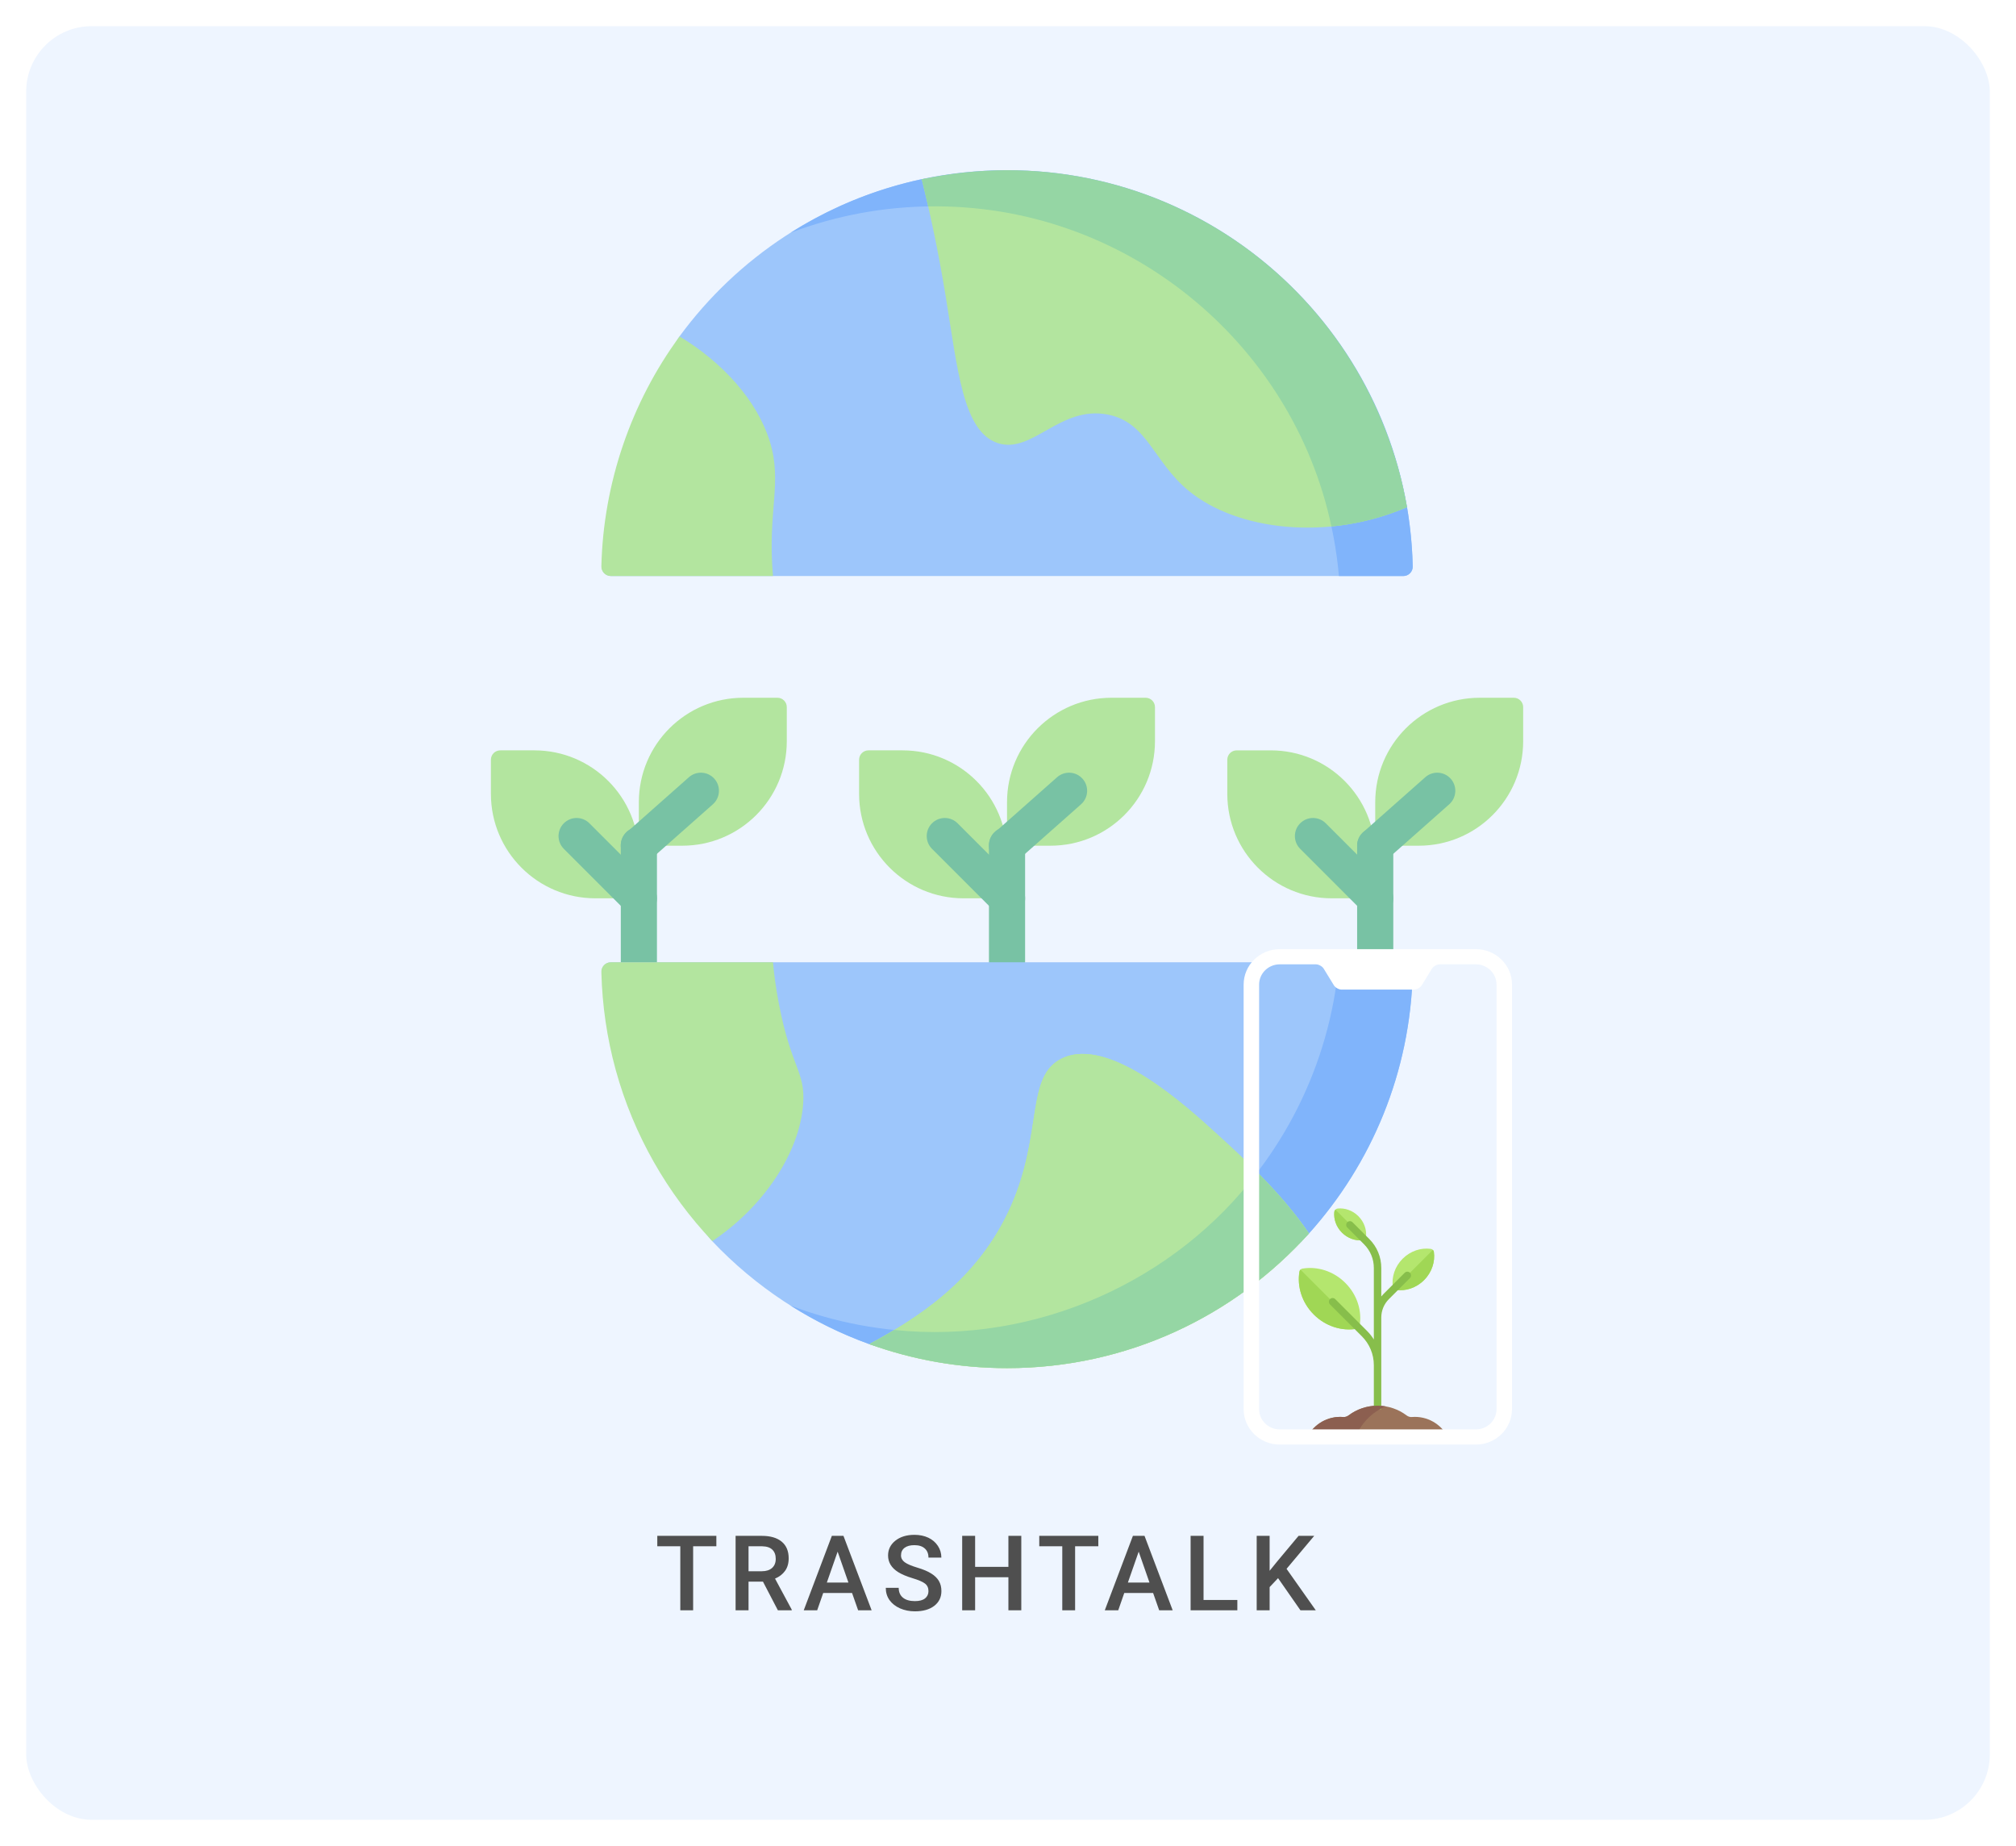<svg width="308" height="282" viewBox="0 0 308 282" fill="none" xmlns="http://www.w3.org/2000/svg">
<g filter="url(#filter0_d)">
<rect x="4" width="300" height="274" rx="10" fill="#EEF5FF"/>
</g>
<path d="M160.494 129.194H153.852V122.551C153.852 113.737 160.997 106.592 169.811 106.592H175.024C175.813 106.592 176.454 107.232 176.454 108.021V113.234C176.454 122.048 169.308 129.194 160.494 129.194V129.194Z" fill="#B3E59F"/>
<path d="M147.209 137.231H153.852V130.588C153.852 121.774 146.707 114.629 137.893 114.629H132.68C131.89 114.629 131.25 115.269 131.25 116.059V121.272C131.25 130.086 138.395 137.231 147.209 137.231Z" fill="#B3E59F"/>
<path d="M151.784 131.024C150.773 129.882 150.879 128.137 152.021 127.126L161.498 118.735C162.64 117.724 164.385 117.83 165.396 118.972C166.407 120.114 166.301 121.859 165.159 122.87L155.682 131.261C154.544 132.269 152.798 132.169 151.784 131.024Z" fill="#78C2A4"/>
<path d="M216.748 129.195H210.105V122.552C210.105 113.738 217.251 106.593 226.065 106.593H231.278C232.067 106.593 232.707 107.233 232.707 108.022V113.235C232.708 122.049 225.562 129.195 216.748 129.195Z" fill="#B3E59F"/>
<path d="M203.463 137.232H210.106V130.589C210.106 121.775 202.961 114.63 194.147 114.63H188.934C188.144 114.63 187.504 115.27 187.504 116.06V121.273C187.504 130.087 194.649 137.232 203.463 137.232Z" fill="#B3E59F"/>
<path d="M208.034 131.024C207.023 129.882 207.129 128.137 208.271 127.126L217.748 118.735C218.89 117.724 220.636 117.83 221.646 118.972C222.658 120.114 222.551 121.859 221.409 122.87L211.932 131.261C210.794 132.269 209.048 132.169 208.034 131.024V131.024Z" fill="#78C2A4"/>
<path d="M104.244 129.194H97.602V122.551C97.602 113.737 104.747 106.592 113.561 106.592H118.774C119.563 106.592 120.204 107.232 120.204 108.021V113.234C120.204 122.048 113.058 129.194 104.244 129.194Z" fill="#B3E59F"/>
<path d="M90.96 137.231H97.602V130.588C97.602 121.774 90.457 114.629 81.643 114.629H76.43C75.64 114.629 75 115.269 75 116.059V121.272C75 130.086 82.145 137.231 90.96 137.231V137.231Z" fill="#B3E59F"/>
<path d="M97.605 149.701C96.08 149.701 94.844 148.464 94.844 146.939V129.104C94.844 127.579 96.08 126.343 97.605 126.343C99.13 126.343 100.367 127.579 100.367 129.104V146.939C100.367 148.465 99.13 149.701 97.605 149.701Z" fill="#78C2A4"/>
<path d="M95.534 131.024C94.523 129.882 94.629 128.137 95.771 127.126L105.248 118.735C106.39 117.724 108.136 117.83 109.146 118.972C110.157 120.114 110.051 121.859 108.909 122.87L99.432 131.261C98.294 132.269 96.548 132.169 95.534 131.024V131.024Z" fill="#78C2A4"/>
<path d="M95.651 139.184L86.141 129.674C85.062 128.596 85.062 126.847 86.141 125.768C87.219 124.69 88.968 124.69 90.047 125.768L99.557 135.278C100.635 136.357 100.635 138.105 99.557 139.184C98.478 140.263 96.729 140.262 95.651 139.184V139.184Z" fill="#78C2A4"/>
<path d="M208.151 139.184L198.641 129.674C197.562 128.596 197.562 126.847 198.641 125.769C199.719 124.69 201.468 124.691 202.547 125.769L212.057 135.278C213.136 136.357 213.136 138.105 212.057 139.184C210.978 140.262 209.23 140.262 208.151 139.184Z" fill="#78C2A4"/>
<path d="M153.851 149.699C152.326 149.699 151.09 148.462 151.09 146.937V129.102C151.09 127.577 152.326 126.341 153.851 126.341C155.376 126.341 156.613 127.577 156.613 129.102V146.937C156.613 148.463 155.376 149.699 153.851 149.699Z" fill="#78C2A4"/>
<path d="M151.901 139.184L142.391 129.674C141.312 128.596 141.312 126.847 142.391 125.769C143.469 124.69 145.218 124.691 146.296 125.769L155.807 135.278C156.885 136.357 156.885 138.105 155.807 139.184C154.728 140.262 152.98 140.262 151.901 139.184V139.184Z" fill="#78C2A4"/>
<path d="M210.101 149.698C208.576 149.698 207.34 148.462 207.34 146.937V129.193C207.34 127.668 208.576 126.432 210.101 126.432C211.626 126.432 212.863 127.668 212.863 129.193V146.937C212.863 148.462 211.626 149.698 210.101 149.698Z" fill="#78C2A4"/>
<path d="M93.358 87.997C92.513 87.997 91.853 87.269 91.932 86.428C92.703 78.245 99.23 70.456 102.309 63.356C104.154 59.1 101.102 55.092 103.81 51.395C112.636 39.349 125.706 30.608 140.817 27.373C145.021 26.474 149.382 31.361 153.855 31.361C184.509 31.361 209.967 48.247 214.963 77.476C215.467 80.427 215.763 83.449 215.835 86.526C215.854 87.332 215.209 87.997 214.404 87.997H93.358Z" fill="#9DC6FB"/>
<path d="M142.808 31.523C175.186 31.523 201.763 56.345 204.558 87.998H214.404C215.211 87.998 215.853 87.33 215.835 86.524C215.052 52.964 187.602 26 153.854 26C141.691 26 130.347 29.506 120.773 35.558C127.621 32.954 135.047 31.523 142.808 31.523V31.523Z" fill="#80B4FB"/>
<path d="M214.946 77.481C209.949 48.253 184.508 31.362 153.856 31.362C149.383 31.362 145.025 26.485 140.82 27.385C142.057 32.365 143.319 38.213 144.455 45.113C146.314 56.398 147.092 65.967 152.469 67.699C157.707 69.385 161.963 61.918 169.227 63.327C175.321 64.51 176.174 70.514 181.612 74.984C188.987 81.047 202.863 82.695 214.946 77.481V77.481Z" fill="#B3E59F"/>
<path d="M203.413 80.425C207.265 80.056 211.192 79.099 214.946 77.479C208.839 42.82 175.607 20.022 140.82 27.384C141.148 28.704 141.478 30.088 141.807 31.534C171.717 30.988 197.431 52.163 203.413 80.425V80.425Z" fill="#95D6A4"/>
<path d="M117.602 67.414C115.658 61.139 110.325 55.299 103.821 51.402C96.407 61.484 92.172 73.883 91.875 86.526C91.856 87.332 92.5 87.998 93.306 87.998H118.096C117.216 78.028 119.589 73.825 117.602 67.414V67.414Z" fill="#B3E59F"/>
<path d="M214.405 147.005C215.211 147.005 215.855 147.67 215.836 148.476C215.479 163.824 209.543 177.794 199.979 188.435C188.63 201.062 172.17 203.641 153.856 203.641C146.473 203.641 139.391 207.712 132.824 205.344C123.612 202.022 115.412 196.58 108.814 189.607C105.118 185.7 107.287 181.314 104.7 176.55C100.159 168.189 92.628 158.667 91.914 148.543C91.855 147.713 92.509 147.005 93.341 147.005H214.405Z" fill="#9DC6FB"/>
<path d="M204.558 147.004C201.763 178.656 175.187 203.478 142.808 203.478C135.047 203.478 127.621 202.048 120.773 199.443C124.536 201.822 128.572 203.807 132.823 205.341C139.39 207.71 146.471 203.64 153.855 203.64C172.169 203.64 188.628 201.061 199.977 188.434C209.542 177.793 215.478 163.823 215.835 148.475C215.854 147.669 215.209 147.004 214.404 147.004H204.558Z" fill="#80B4FB"/>
<path d="M94.058 163.415C96.787 173.364 101.935 182.312 108.826 189.595C116.603 184.425 122.177 176.102 122.705 168.637C123.056 163.673 120.885 163.203 118.993 153.328C118.543 150.978 118.262 148.889 118.095 147.005H93.305C92.505 147.005 91.857 147.662 91.875 148.462C91.876 148.5 91.877 148.537 91.878 148.575C92.003 153.586 92.732 158.581 94.058 163.415V163.415Z" fill="#B3E59F"/>
<path d="M132.828 205.338C139.395 207.706 146.474 209.003 153.858 209.003C172.172 209.003 188.626 201.057 199.975 188.43C195.831 182.286 189.58 176.578 186.046 173.353C181.147 168.883 169.469 158.228 162.267 161.679C156.636 164.378 159.387 172.995 154.485 184.162C149.382 195.783 139.773 201.557 132.828 205.338V205.338Z" fill="#B3E59F"/>
<path d="M132.828 205.338C139.395 207.706 146.474 209.003 153.858 209.003C172.172 209.003 188.626 201.057 199.975 188.43C195.831 182.286 189.58 176.578 186.046 173.353C181.147 168.883 169.469 158.228 162.267 161.679C156.636 164.378 159.387 172.995 154.485 184.162C149.382 195.783 139.773 201.557 132.828 205.338V205.338Z" fill="#B3E59F"/>
<path d="M192.088 179.095C179.769 195.5 158.459 205.438 136.636 203.172C136.635 203.173 136.635 203.173 136.634 203.174C135.314 203.962 134.115 204.635 132.828 205.336C132.867 205.351 132.906 205.365 132.945 205.38C139.478 207.72 146.516 209.002 153.854 209.002C172.168 209.002 188.622 201.057 199.971 188.43C197.69 185.057 194.947 181.984 192.088 179.095V179.095Z" fill="#95D6A4"/>
<path d="M219.064 191.245C219.032 191.011 218.841 190.82 218.607 190.787C217.118 190.578 215.499 191.083 214.293 192.288C213.088 193.494 212.583 195.113 212.792 196.602C212.825 196.836 213.016 197.027 213.25 197.06C214.739 197.269 216.358 196.764 217.563 195.559C218.769 194.353 219.274 192.734 219.064 191.245Z" fill="#B4E66E"/>
<path d="M219.064 191.245C219.048 191.128 218.992 191.022 218.911 190.94L212.945 196.906C213.026 196.987 213.132 197.043 213.25 197.059C214.738 197.269 216.358 196.763 217.563 195.558C218.768 194.353 219.274 192.733 219.064 191.245Z" fill="#A0D755"/>
<path d="M204.381 184.619C204.097 184.646 203.875 184.868 203.848 185.151C203.744 186.249 204.138 187.419 205.02 188.301C205.902 189.183 207.073 189.577 208.17 189.473C208.453 189.446 208.675 189.224 208.702 188.941C208.807 187.843 208.413 186.672 207.531 185.79C206.649 184.908 205.478 184.515 204.381 184.619Z" fill="#B4E66E"/>
<path d="M205.02 188.301C205.902 189.183 207.073 189.577 208.17 189.473C208.312 189.46 208.438 189.397 208.532 189.303L204.018 184.789C203.924 184.883 203.862 185.01 203.848 185.151C203.744 186.249 204.138 187.42 205.02 188.301Z" fill="#A0D755"/>
<path d="M198.983 193.799C198.752 193.838 198.566 194.024 198.527 194.255C198.146 196.503 198.883 198.98 200.713 200.81C202.543 202.64 205.02 203.376 207.268 202.995C207.498 202.956 207.684 202.77 207.724 202.539C208.105 200.291 207.368 197.814 205.538 195.984C203.708 194.154 201.231 193.418 198.983 193.799Z" fill="#B4E66E"/>
<path d="M200.713 200.81C202.543 202.64 205.02 203.376 207.268 202.995C207.383 202.976 207.487 202.919 207.567 202.839L198.683 193.955C198.603 194.035 198.547 194.14 198.527 194.255C198.146 196.503 198.883 198.98 200.713 200.81Z" fill="#A0D755"/>
<path d="M221.361 219.861C220.483 217.854 218.482 216.449 216.151 216.449C216.001 216.449 215.854 216.457 215.708 216.47C215.416 216.496 215.132 216.402 214.898 216.226C213.662 215.297 212.129 214.743 210.464 214.743C208.799 214.743 207.265 215.297 206.03 216.226C205.796 216.402 205.512 216.496 205.22 216.47C205.074 216.457 204.926 216.449 204.777 216.449C202.445 216.449 200.444 217.854 199.566 219.861H221.361Z" fill="#9B735A"/>
<path d="M215.412 194.436C215.19 194.214 214.83 194.214 214.608 194.436L211.389 197.656C211.261 197.784 211.142 197.919 211.029 198.058V193.701C211.029 192.03 210.379 190.459 209.197 189.277L206.638 186.718C206.416 186.496 206.056 186.496 205.834 186.718C205.612 186.941 205.612 187.3 205.834 187.523L208.393 190.082C209.36 191.048 209.892 192.334 209.892 193.701V204.627C209.6 204.165 209.26 203.728 208.864 203.331L203.994 198.461C203.772 198.239 203.412 198.239 203.19 198.461C202.968 198.684 202.968 199.043 203.19 199.266L208.06 204.136C209.241 205.317 209.892 206.888 209.892 208.559V215.311H211.03V201.274C211.03 200.212 211.443 199.212 212.194 198.46L215.412 195.24C215.634 195.018 215.634 194.658 215.412 194.436Z" fill="#87BE4B"/>
<path d="M211.692 214.846C211.292 214.778 210.882 214.743 210.464 214.743C208.799 214.743 207.265 215.297 206.03 216.226C205.796 216.402 205.512 216.496 205.22 216.47C205.074 216.457 204.926 216.449 204.777 216.449C202.445 216.449 200.444 217.854 199.566 219.861H206.979C207.779 217.601 209.496 215.775 211.692 214.846Z" fill="#8C5F50"/>
<path d="M222.974 220.429H197.952C197.637 220.429 197.383 220.175 197.383 219.861C197.383 219.546 197.637 219.292 197.952 219.292H222.974C223.288 219.292 223.542 219.546 223.542 219.861C223.542 220.175 223.288 220.429 222.974 220.429Z" fill="#AE8B70"/>
<path fill-rule="evenodd" clip-rule="evenodd" d="M190 150.412C190 147.423 192.472 145 195.519 145H225.481C228.529 145 231 147.422 231 150.412V215.267C231 218.256 228.528 220.679 225.481 220.679H195.519C192.471 220.679 190 218.258 190 215.267V150.412ZM192.365 150.404V215.276C192.365 216.975 193.778 218.363 195.521 218.363H225.479C227.224 218.363 228.635 216.981 228.635 215.276V150.404C228.635 148.704 227.224 147.317 225.484 147.317H219.963C219.532 147.317 218.991 147.614 218.766 147.98L217.214 150.514C216.993 150.875 216.454 151.178 216.019 151.178H204.981C204.543 151.178 204.01 150.881 203.786 150.514L202.234 147.98C202.013 147.62 201.473 147.317 201.037 147.317H195.516C193.782 147.317 192.365 148.699 192.365 150.404Z" fill="white"/>
<path d="M109.443 236.219H105.896V246H103.935V236.219H100.42V234.625H109.443V236.219ZM116.563 241.617H114.36V246H112.383V234.625H116.383C117.696 234.625 118.709 234.919 119.422 235.508C120.136 236.096 120.493 236.948 120.493 238.062C120.493 238.823 120.308 239.461 119.938 239.977C119.573 240.487 119.063 240.88 118.407 241.156L120.961 245.898V246H118.844L116.563 241.617ZM114.36 240.031H116.391C117.058 240.031 117.578 239.865 117.953 239.531C118.328 239.193 118.516 238.732 118.516 238.148C118.516 237.539 118.341 237.068 117.993 236.734C117.649 236.401 117.133 236.229 116.446 236.219H114.36V240.031ZM130.175 243.352H125.768L124.847 246H122.792L127.089 234.625H128.862L133.167 246H131.104L130.175 243.352ZM126.323 241.758H129.62L127.972 237.039L126.323 241.758ZM141.849 243.07C141.849 242.57 141.672 242.185 141.318 241.914C140.969 241.643 140.336 241.37 139.419 241.094C138.503 240.818 137.774 240.51 137.232 240.172C136.195 239.521 135.677 238.672 135.677 237.625C135.677 236.708 136.05 235.953 136.794 235.359C137.544 234.766 138.516 234.469 139.708 234.469C140.5 234.469 141.206 234.615 141.826 234.906C142.445 235.198 142.932 235.615 143.287 236.156C143.641 236.693 143.818 237.289 143.818 237.945H141.849C141.849 237.352 141.662 236.888 141.287 236.555C140.917 236.216 140.386 236.047 139.693 236.047C139.047 236.047 138.544 236.185 138.185 236.461C137.831 236.737 137.654 237.122 137.654 237.617C137.654 238.034 137.846 238.383 138.232 238.664C138.617 238.94 139.253 239.211 140.138 239.477C141.024 239.737 141.734 240.036 142.271 240.375C142.807 240.708 143.201 241.094 143.451 241.531C143.701 241.964 143.826 242.471 143.826 243.055C143.826 244.003 143.461 244.758 142.732 245.32C142.008 245.878 141.024 246.156 139.779 246.156C138.956 246.156 138.198 246.005 137.505 245.703C136.818 245.396 136.281 244.974 135.896 244.438C135.516 243.901 135.326 243.276 135.326 242.562H137.302C137.302 243.208 137.516 243.708 137.943 244.062C138.37 244.417 138.982 244.594 139.779 244.594C140.466 244.594 140.982 244.456 141.326 244.18C141.675 243.898 141.849 243.529 141.849 243.07ZM156.031 246H154.062V240.945H148.977V246H147V234.625H148.977V239.359H154.062V234.625H156.031V246ZM167.799 236.219H164.253V246H162.292V236.219H158.776V234.625H167.799V236.219ZM176.169 243.352H171.763L170.841 246H168.786L173.083 234.625H174.857L179.161 246H177.099L176.169 243.352ZM172.317 241.758H175.614L173.966 237.039L172.317 241.758ZM183.875 244.422H189.039V246H181.898V234.625H183.875V244.422ZM195.26 241.086L193.971 242.453V246H191.994V234.625H193.971V239.961L195.065 238.609L198.393 234.625H200.783L196.557 239.664L201.026 246H198.682L195.26 241.086Z" fill="#4F4F4F"/>
<defs>
<filter id="filter0_d" x="0" y="0" width="308" height="282" filterUnits="userSpaceOnUse" color-interpolation-filters="sRGB">
<feFlood flood-opacity="0" result="BackgroundImageFix"/>
<feColorMatrix in="SourceAlpha" type="matrix" values="0 0 0 0 0 0 0 0 0 0 0 0 0 0 0 0 0 0 127 0"/>
<feOffset dy="4"/>
<feGaussianBlur stdDeviation="2"/>
<feColorMatrix type="matrix" values="0 0 0 0 0.779 0 0 0 0 0.779 0 0 0 0 0.779 0 0 0 0.25 0"/>
<feBlend mode="normal" in2="BackgroundImageFix" result="effect1_dropShadow"/>
<feBlend mode="normal" in="SourceGraphic" in2="effect1_dropShadow" result="shape"/>
</filter>
</defs>
</svg>

